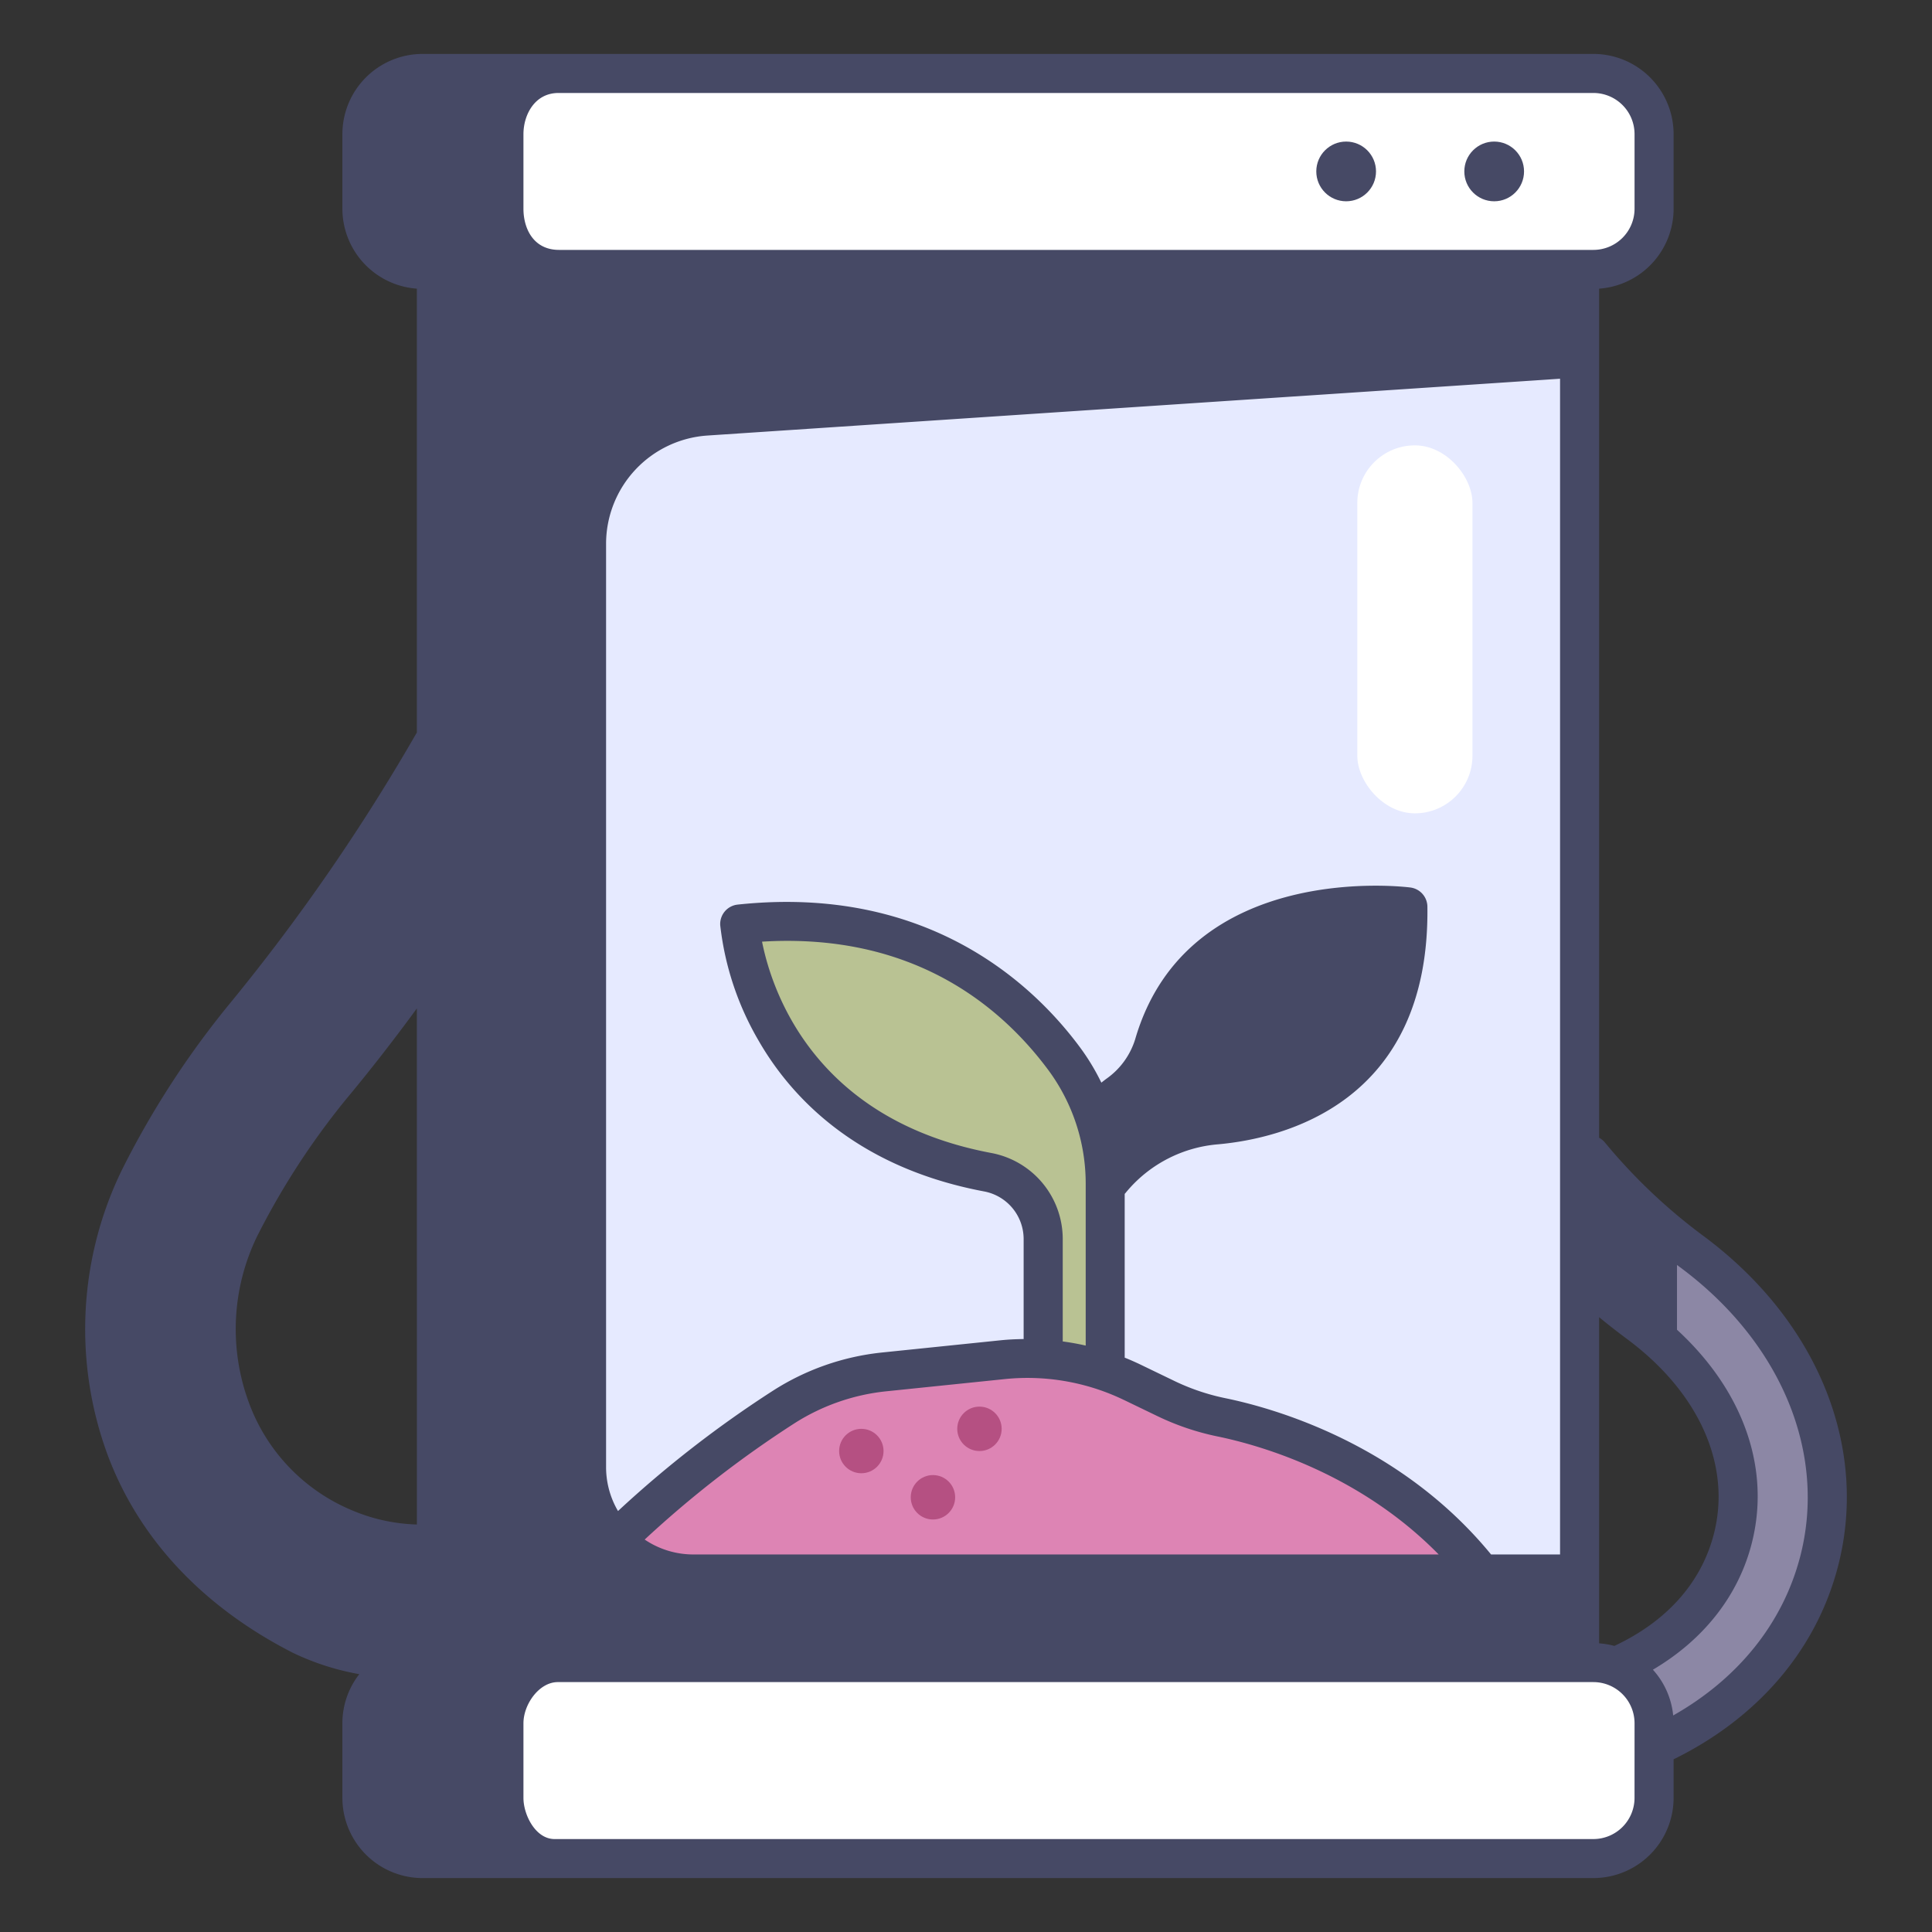 <svg xmlns="http://www.w3.org/2000/svg" viewBox="0 0 340 340"><rect x="0" y="0" width="340" height="340" fill="#333333" stroke="none"/><g id="Layer_20" data-name="Layer 20"><path d="M297.733,220.271a101.586,101.586,0,0,1-19.752-19.279v23.241a120.457,120.457,0,0,0,10.393,8.653c13.907,10.317,20.083,24.554,16.522,38.083a30.461,30.461,0,0,1-3.32,7.9l.011.022-.023-.028c-4.692,7.849-12.918,13.7-23.583,16.721v16.178c13.105-2.9,24.116-9.143,31.8-17.762l0-.014.01.019a46.124,46.124,0,0,0,10.3-19.035C325.262,255.3,316.7,234.341,297.733,220.271Z" style="fill:#8c87a5"/><path d="M295.123,218.258a101.4,101.4,0,0,1-17.142-17.266v23.241a120.457,120.457,0,0,0,10.393,8.653,52.8,52.8,0,0,1,6.749,5.934Z" style="fill:#464965"/><polygon points="277.981 292.585 89.193 280.929 94.439 62.894 277.981 62.978 277.981 292.585" style="fill:#e6eaff"/><path d="M203.074,183.854a16.657,16.657,0,0,1-6.321,8.75,43.533,43.533,0,0,0-9.479,9.325L191.69,213a45.479,45.479,0,0,1,4.249-5.859,27.073,27.073,0,0,1,18.191-9.2c11.9-1.086,34.046-7.275,33.638-38.359C247.768,159.588,211.6,154.541,203.074,183.854Z" style="fill:#464965"/><path d="M130.183,162.606s2.441,35.9,43.592,43.674a11.942,11.942,0,0,1,9.809,11.695v27.644H194.5V208.287a36.8,36.8,0,0,0-7.127-21.846C178.691,174.666,161.2,159.294,130.183,162.606Z" style="fill:#b9c293"/><path d="M89.193,292.585s17.278-24.822,48.7-44.956a40.316,40.316,0,0,1,17.607-6.185l20.965-2.16a42.529,42.529,0,0,1,22.847,4l5.76,2.781a41.9,41.9,0,0,0,9.8,3.341c11.262,2.305,41.286,11.3,55.123,43.174Z" style="fill:#dd84b4"/><path d="M277.981,277H122.034a18.809,18.809,0,0,1-18.81-18.81V95.676a22.5,22.5,0,0,1,21.008-22.455L277.981,62.978V47.415H76.8v245.17H277.981Z" style="fill:#464965"/><path d="M58.442,191.035l.1-.12C65.3,182.79,71.4,174.549,76.8,166.677v-36.86a353.674,353.674,0,0,1-33.315,48.5,153.571,153.571,0,0,0-18.9,28.988,60.492,60.492,0,0,0-2.567,47.156c5.491,15.082,16.9,26.118,31.062,33.335,9.36,4.772,23.716,4.792,23.716,4.792V271.742a37.173,37.173,0,0,1-16.163-2.78c-9.6-4.236-16.521-11.213-20.166-21.223a40.768,40.768,0,0,1,1.74-31.777A135.344,135.344,0,0,1,58.442,191.035Z" style="fill:#464965"/><circle cx="151.581" cy="255.359" r="3.908" style="fill:#b55082"/><circle cx="172.368" cy="251.451" r="3.908" style="fill:#b55082"/><circle cx="164.184" cy="263.497" r="3.908" style="fill:#b55082"/><path d="M280.416,47.415H99.356s-20.48,0-20.48-17.247,20.48-17.247,20.48-17.247h181.06A10.674,10.674,0,0,1,291.09,23.6V36.741A10.674,10.674,0,0,1,280.416,47.415Z" style="fill:#fff"/><path d="M88.682,36.741V23.6A10.674,10.674,0,0,1,99.356,12.921H74.365A10.674,10.674,0,0,0,63.691,23.6V36.741A10.674,10.674,0,0,0,74.365,47.415H99.356A10.674,10.674,0,0,1,88.682,36.741Z" style="fill:#464965"/><path d="M280.416,327.079H99.356s-20.48,0-20.48-17.247,20.48-17.247,20.48-17.247h181.06a10.674,10.674,0,0,1,10.674,10.674V316.4A10.674,10.674,0,0,1,280.416,327.079Z" style="fill:#fff"/><path d="M88.682,316.4V303.259a10.674,10.674,0,0,1,10.674-10.674H74.365a10.674,10.674,0,0,0-10.674,10.674V316.4a10.674,10.674,0,0,0,10.674,10.674H99.356A10.674,10.674,0,0,1,88.682,316.4Z" style="fill:#464965"/><rect x="238.864" y="78.377" width="20.265" height="64.758" rx="10.132" style="fill:#fff"/><circle cx="236.9" cy="30.168" r="5.255" style="fill:#464965"/><circle cx="262.951" cy="30.168" r="5.255" style="fill:#464965"/><path d="M299.781,217.511a98.626,98.626,0,0,1-17.338-16.443,3.412,3.412,0,0,0-1.026-.839V50.8a14.118,14.118,0,0,0,13.11-14.06V23.6a14.127,14.127,0,0,0-14.111-14.11H74.365A14.126,14.126,0,0,0,60.255,23.6V36.74A14.118,14.118,0,0,0,73.364,50.8v78.14c-.039.06-.088.11-.125.173a350.3,350.3,0,0,1-32.37,46.974,156.519,156.519,0,0,0-19.364,29.7,63.95,63.95,0,0,0-2.713,49.847c5.422,14.889,16.74,27.068,32.731,35.221a45.133,45.133,0,0,0,11.706,3.772,14.026,14.026,0,0,0-2.974,8.633V316.4a14.126,14.126,0,0,0,14.11,14.11H280.416a14.127,14.127,0,0,0,14.111-14.11v-6.792c14.808-7.266,25.047-19.2,28.882-33.772C328.951,254.786,319.9,232.435,299.781,217.511ZM284.1,289.654a13.947,13.947,0,0,0-2.681-.454V231.805q2.409,1.981,4.911,3.84c12.736,9.45,18.436,22.328,15.245,34.449C299.333,278.6,293.291,285.349,284.1,289.654Zm-203.862-.5V50.851H274.545v8.912L124,69.793A26.006,26.006,0,0,0,99.788,95.676V258.19a22.27,22.27,0,0,0,22.245,22.246H274.545v8.713Zm-6.872-20.868a31.4,31.4,0,0,1-11.34-2.463A32.733,32.733,0,0,1,43.7,246.563a37.308,37.308,0,0,1,1.594-29.085,132.729,132.729,0,0,1,15.743-24.191l.148-.176c4.093-4.923,8.168-10.165,12.179-15.648ZM174.414,202.9c-31.147-5.886-38.586-28.525-40.306-37.182,26.538-1.628,42.067,11.321,50.5,22.758a33.592,33.592,0,0,1,6.457,19.807V236.8c-1.335-.306-2.684-.545-4.041-.729V217.975A15.408,15.408,0,0,0,174.414,202.9Zm22.863-1.812c-.234-1.293-.523-2.574-.88-3.836.771-.647,1.558-1.279,2.373-1.87a20.192,20.192,0,0,0,7.6-10.573c6.312-21.7,29.534-22.523,37.919-22.081-.953,23.965-16.928,30.557-30.474,31.793A30.788,30.788,0,0,0,197.277,201.092Zm.542,45.292,5.76,2.781a45.348,45.348,0,0,0,10.6,3.612c7.393,1.513,24.945,6.444,39.007,20.787H122.033a15.288,15.288,0,0,1-8.58-2.623,188.816,188.816,0,0,1,26.295-20.419,37.058,37.058,0,0,1,16.106-5.66l20.963-2.16A39.073,39.073,0,0,1,197.819,246.384Zm64.585,27.18c-15.931-19.427-38.026-25.715-46.842-27.519a38.447,38.447,0,0,1-9-3.069l-5.76-2.781q-1.417-.684-2.874-1.267V210.1c.025-.028.055-.047.079-.076.175-.213.355-.428.539-.643a23.51,23.51,0,0,1,15.892-8.007c11.2-1.023,37.216-7.146,36.76-41.826a3.437,3.437,0,0,0-2.961-3.358c-.388-.055-39.22-5.089-48.467,26.709a13.3,13.3,0,0,1-5.039,6.929c-.31.224-.607.467-.912.7a39.263,39.263,0,0,0-3.688-6.119c-8.077-10.96-26.663-28.808-60.317-25.215a3.437,3.437,0,0,0-3.064,3.65,51.663,51.663,0,0,0,6.819,20.409c5.609,9.7,17.027,22.15,39.563,26.409a8.532,8.532,0,0,1,7.011,8.319V235.65c-1.344.02-2.69.078-4.035.216l-20.963,2.16a43.958,43.958,0,0,0-19.11,6.71,195.727,195.727,0,0,0-27.276,21.181,15.263,15.263,0,0,1-2.1-7.727V95.676a19.116,19.116,0,0,1,17.8-19.026l150.085-10V273.564ZM287.654,23.6V36.74a7.246,7.246,0,0,1-7.238,7.238H98.385c-4.542,0-6.267-3.8-6.267-7.238V23.6c0-3.354,1.957-7.238,6.165-7.238H280.416A7.246,7.246,0,0,1,287.654,23.6ZM67.128,36.74V23.6a7.245,7.245,0,0,1,7.237-7.238H87.231A14.119,14.119,0,0,0,85.246,23.6V36.74a14.05,14.05,0,0,0,2.017,7.238h-12.9A7.245,7.245,0,0,1,67.128,36.74ZM25.25,253.282a57.037,57.037,0,0,1,2.423-44.464,149.02,149.02,0,0,1,18.454-28.307,342.979,342.979,0,0,0,27.237-38.238v23.334c-5.688,8.236-27.266,34.654-34.238,48.84a44.221,44.221,0,0,0-1.884,34.468c3.88,10.657,11.284,18.459,22.008,23.191a38.474,38.474,0,0,0,14.114,3.054V289.2c-.037,0-.075,0-.112.006a3.39,3.39,0,0,0-1.1-.294c-4.155-.346-11.957-1.35-17.509-4.18C40.23,277.384,30.066,266.508,25.25,253.282Zm41.8,63.006.151-13.144a7.245,7.245,0,0,1,7.32-7.154l12.888.148a14.076,14.076,0,0,0-2.091,7.215L85.169,316.5a14.081,14.081,0,0,0,1.941,7.261l-12.9-.149A7.245,7.245,0,0,1,67.053,316.288Zm220.6.117a7.246,7.246,0,0,1-7.238,7.238H97.588c-3.347,0-5.47-4.264-5.47-7.238V303.26c0-3.307,2.743-7.238,6.046-7.238H280.416a7.246,7.246,0,0,1,7.238,7.238Zm29.109-42.313c-3.059,11.626-10.915,21.352-22.306,27.8a14.04,14.04,0,0,0-3.569-8.053c8.845-5.212,14.931-12.875,17.331-21.993,3.932-14.937-2.722-30.532-17.8-41.717-3.119-2.315-6.145-4.807-9-7.406V210.306a106.01,106.01,0,0,0,14.27,12.724C313.5,236.245,321.574,255.811,316.763,274.092Z" style="fill:#464965"/></g></svg>
